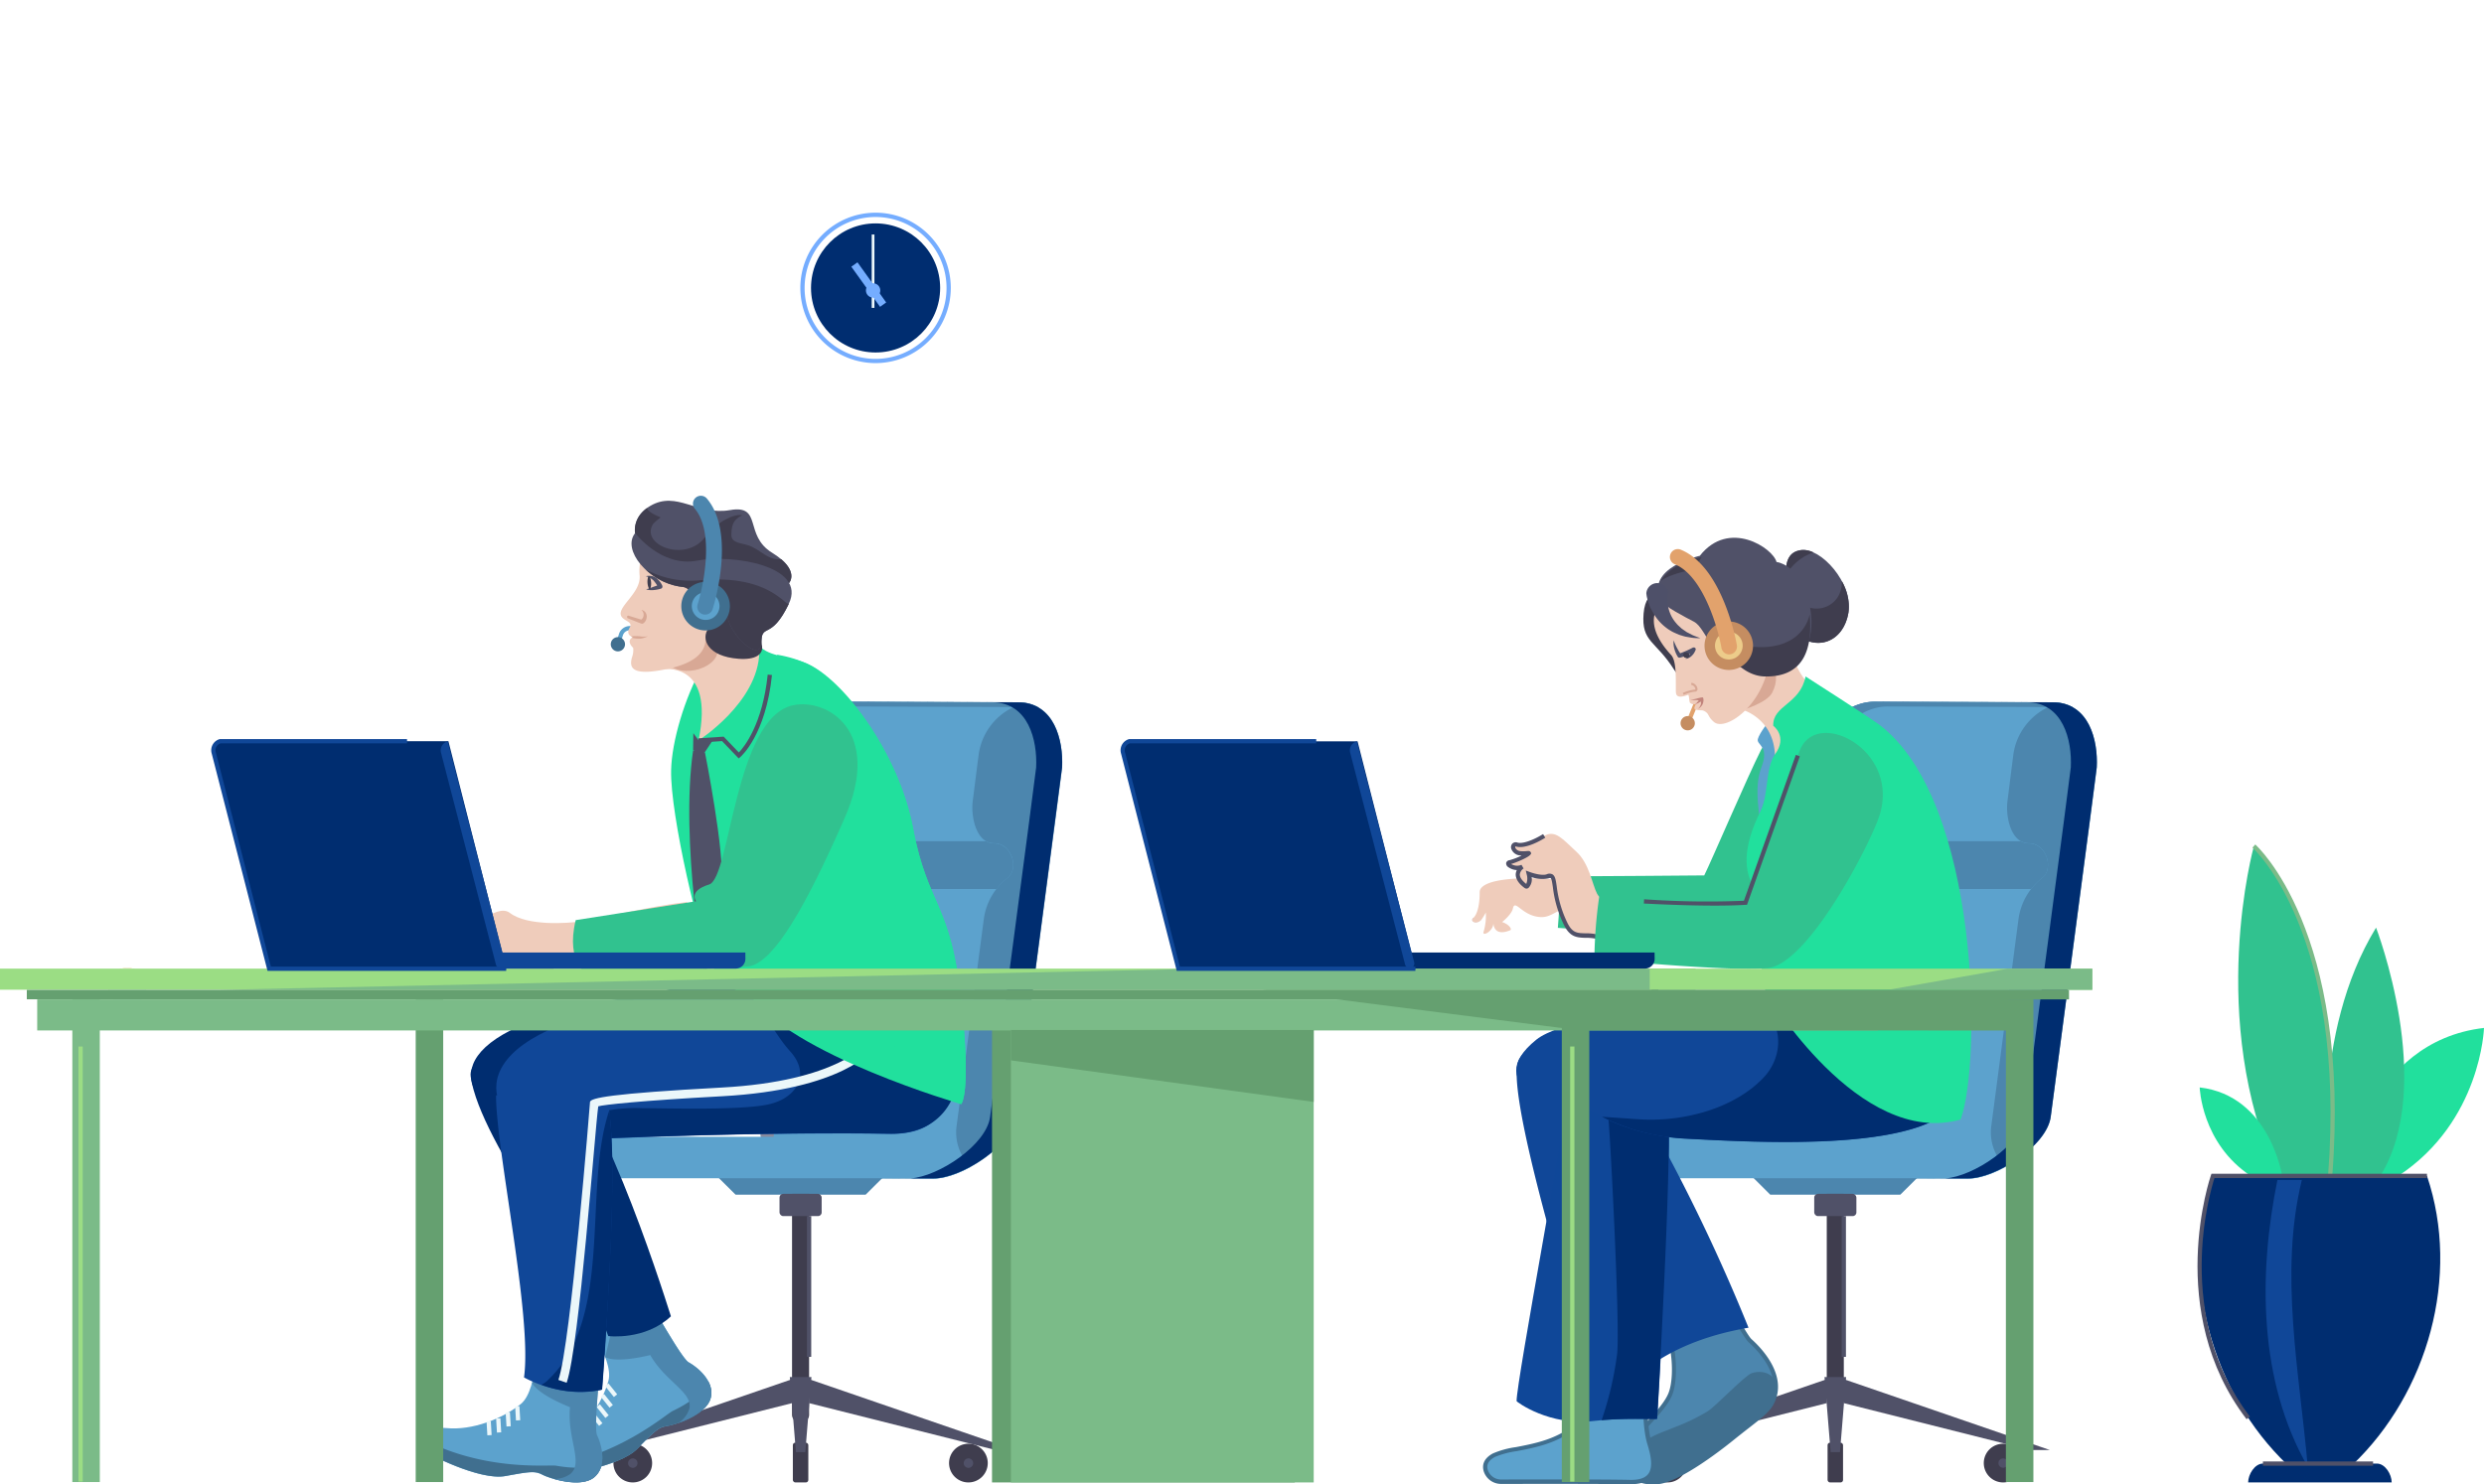 <svg xmlns="http://www.w3.org/2000/svg" width="807.161" height="482.513" viewBox="0 0 807.161 482.513">
  <g id="contact-image" transform="translate(-975.012 -5283.704)">
    <path id="Path_2783" data-name="Path 2783" d="M854,233.341a6.177,6.177,0,1,1-1.8-4.376A6.191,6.191,0,0,1,854,233.341Z" transform="translate(168.555 5371.134)" fill="#fec55e"/>
    <path id="Path_2797" data-name="Path 2797" d="M854,233.341a6.177,6.177,0,1,1-1.8-4.376A6.191,6.191,0,0,1,854,233.341Z" transform="translate(168.555 5371.134)" fill="#ebf7fa"/>
    <path id="Path_2799" data-name="Path 2799" d="M677.3,98.807a24.443,24.443,0,1,0-24.444-24.43A24.444,24.444,0,0,0,677.3,98.807Zm0-47.488a23.059,23.059,0,1,1-23.059,23.059A23.059,23.059,0,0,1,677.3,51.319Z" transform="translate(582.223 5302.918)" fill="#75adff"/>
    <ellipse id="Ellipse_170" data-name="Ellipse 170" cx="20.981" cy="20.981" rx="20.981" ry="20.981" transform="translate(1238.545 5356.314)" fill="#002d70"/>
    <rect id="Rectangle_1325" data-name="Rectangle 1325" width="0.886" height="23.848" transform="translate(1258.266 5359.929)" fill="#ebf7fa"/>
    <path id="Path_2800" data-name="Path 2800" d="M671.723,66.49A2.327,2.327,0,1,1,669.41,68.8a2.327,2.327,0,0,1,2.313-2.313Z" transform="translate(586.987 5309.296)" fill="#75adff"/>
    <rect id="Rectangle_1326" data-name="Rectangle 1326" width="16.023" height="2.451" transform="matrix(-0.582, -0.814, 0.814, -0.582, 1260.975, 5383.435)" fill="#75adff"/>
    <path id="Path_2801" data-name="Path 2801" d="M632.089,196.972,634,181.835c1.246-9.459,9.583-17.187,18.516-17.145l57.737.194c11.9,0,14.818,12.395,14.389,21.189,0,.942-14.957,113.562-14.957,113.562-1.246,9.473-17.838,20.095-26.77,20.067l-42.059-.208c-8.933,0-15.234-7.811-13.987-17.284l8.78-66.96a20.413,20.413,0,0,1,7.714-13.281,4.543,4.543,0,0,0,1.731-3.019h0c.665-3.989-2.091-8.212-6.121-8.212C633.2,210.738,631.411,202.124,632.089,196.972Z" transform="translate(595.501 5347.093)" fill="#4c86ae"/>
    <path id="Path_2802" data-name="Path 2802" d="M699.146,302.209l8.808-67.015a20.4,20.4,0,0,1,7.7-13.281,4.611,4.611,0,0,0,1.745-3.019c.665-3.989-2.1-8.212-6.135-8.212-5.8,0-7.575-8.614-6.925-13.752l1.925-15.137A20.109,20.109,0,0,1,721.319,165.1a15.528,15.528,0,0,0-2.327-.18l-57.737-.194c-8.933,0-17.27,7.686-18.516,17.145l-1.911,15.082c-.679,5.138,1.108,13.752,6.925,13.752,4.03,0,6.786,4.224,6.121,8.212a4.544,4.544,0,0,1-1.731,3.019,20.413,20.413,0,0,0-7.714,13.281l-8.822,66.988c-1.246,9.473,5.055,17.256,13.987,17.284l42.059.208c3.338,0,7.769-1.482,12.063-3.836A15.511,15.511,0,0,1,699.146,302.209Z" transform="translate(586.762 5347.109)" fill="#5ca2cd"/>
    <path id="Path_2803" data-name="Path 2803" d="M704.352,198.136a5.138,5.138,0,0,1-2.618-.706H638.209a5.1,5.1,0,0,0,2.617.706c4.03,0,6.786,4.224,6.121,8.212a4.544,4.544,0,0,1-1.731,3.019,21.093,21.093,0,0,0-3.6,3.6h63.539a21.011,21.011,0,0,1,3.587-3.6,4.611,4.611,0,0,0,1.745-3.019C711.151,202.374,708.382,198.136,704.352,198.136Z" transform="translate(593.675 5359.695)" fill="#4c86ae"/>
    <path id="Path_2804" data-name="Path 2804" d="M639.137,210.742h.471c-2.77-2.77-3.67-8.406-3.171-12.2l1.911-15.137c1.246-9.473,9.583-17.187,18.516-17.159l57.736.208a13.974,13.974,0,0,1,2.77.249,12.907,12.907,0,0,0-6.924-1.828l-57.737-.194c-8.933,0-17.27,7.686-18.516,17.145l-1.967,15.151C631.548,202.128,633.334,210.742,639.137,210.742Z" transform="translate(595.364 5347.089)" fill="#4c86ae"/>
    <path id="Path_2805" data-name="Path 2805" d="M685.415,290.608l8.808-67.029a20.483,20.483,0,0,1,7.714-13.267,4.57,4.57,0,0,0,1.731-3.033c.665-3.975-2.091-8.2-6.121-8.2h-.318a7.492,7.492,0,0,1,2.23,6.648,4.542,4.542,0,0,1-1.731,3.019,20.413,20.413,0,0,0-7.714,13.281l-8.808,66.96c-1.108,8.448,3.781,15.539,11.19,17.007C687.451,303.183,684.543,297.3,685.415,290.608Z" transform="translate(541.164 5360.331)" fill="#888a9e"/>
    <rect id="Rectangle_1327" data-name="Rectangle 1327" width="5.027" height="12.921" rx="0.79" transform="translate(1232.645 5752.631)" fill="#3f3d4e"/>
    <path id="Path_2806" data-name="Path 2806" d="M716.638,281.9H674.37l-5.47-5.429h53.194Z" transform="translate(539.662 5390.118)" fill="#4c86ae"/>
    <path id="Path_2807" data-name="Path 2807" d="M757.032,323.7v7.783L696.47,346.717H690.1Z" transform="translate(475.364 5408.296)" fill="#505168"/>
    <path id="Path_2808" data-name="Path 2808" d="M2.493,74.258h.568A2.479,2.479,0,0,0,5.54,71.779V0H0V71.766a2.479,2.479,0,0,0,2.493,2.493Z" transform="translate(1232.382 5671.767)" fill="#3f3d4e"/>
    <rect id="Rectangle_1328" data-name="Rectangle 1328" width="13.697" height="7.229" rx="1.18" transform="translate(1228.311 5671.753)" fill="#505168"/>
    <path id="Path_2809" data-name="Path 2809" d="M735.515,345.137a6.287,6.287,0,1,1-6.287-6.287A6.287,6.287,0,0,1,735.515,345.137Z" transform="translate(451.401 5414.128)" fill="#3f3d4e"/>
    <path id="Path_2810" data-name="Path 2810" d="M729.444,343.813a1.537,1.537,0,1,1-1.537-1.523,1.537,1.537,0,0,1,1.537,1.523Z" transform="translate(452.721 5415.452)" fill="#505168"/>
    <path id="Path_2811" data-name="Path 2811" d="M637.78,323.7v7.783l60.576,15.234h6.357Z" transform="translate(600.142 5408.296)" fill="#505168"/>
    <path id="Path_2812" data-name="Path 2812" d="M644.19,345.137a6.287,6.287,0,1,0,6.287-6.287A6.287,6.287,0,0,0,644.19,345.137Z" transform="translate(639.212 5414.128)" fill="#3f3d4e"/>
    <path id="Path_2813" data-name="Path 2813" d="M647.61,343.813a1.537,1.537,0,1,0,1.523-1.523,1.537,1.537,0,0,0-1.523,1.523Z" transform="translate(640.556 5415.452)" fill="#505168"/>
    <path id="Path_2814" data-name="Path 2814" d="M687.993,346.717h1.759l1.883-23.017H686.11Z" transform="translate(546.286 5408.296)" fill="#505168"/>
    <path id="Path_2815" data-name="Path 2815" d="M687.54,347.6h3.047l1.994-24.4H685.56Zm1.759-1.385h-.485l-1.759-21.632h4.016Z" transform="translate(546.102 5408.104)" fill="#505168"/>
    <path id="Path_2816" data-name="Path 2816" d="M685.032,164.894,627.3,164.7h-.568l49.856.166c11.91,0,14.818,12.395,14.389,21.189,0,.942-14.957,113.562-14.957,113.562-1.2,9.154-16.716,19.389-25.828,20.026h7.478c8.933,0,25.524-10.594,26.77-20.067,0,0,14.9-112.662,14.957-113.562C699.85,177.289,696.928,164.894,685.032,164.894Z" transform="translate(620.722 5347.098)" fill="#002d70"/>
    <path id="Path_2817" data-name="Path 2817" d="M666.516,280.285H771.99c2.77,0,4.972-1.7,4.972-3.767v-5.941c0-2.077-2.244-3.767-4.972-3.767H674.382c-7.063,0-12.852,4.362-12.852,9.694h0C661.53,278.582,663.773,280.285,666.516,280.285Z" transform="translate(495.001 5386.399)" fill="#5ca2cd"/>
    <rect id="Rectangle_1329" data-name="Rectangle 1329" width="1.385" height="45.757" transform="translate(1237.229 5678.982)" fill="#505168"/>
    <path id="Path_2818" data-name="Path 2818" d="M725.288,153.107l.969-3.13a2.327,2.327,0,0,1,2.244-1.662h5.789V146.93h-5.747a3.711,3.711,0,0,0-3.573,2.631l-.97,3.13Z" transform="translate(451.158 5340.257)" fill="#5ca2cd"/>
    <path id="Path_2819" data-name="Path 2819" d="M746.06,230.2c3.628-6.177,9.265-10.165,15.608-10.165s11.979,3.989,15.608,10.165Z" transform="translate(377.622 5368.394)" fill="#2b3244"/>
    <path id="Path_2820" data-name="Path 2820" d="M718.9,311.384s11.9,16.2,9.888,23.419-7.8,16.189-15.234,20.427-3.864,10.207-2.063,10.29,20.773-2.534,26.729-8.642,6.924-6.924,9.625-7.34,12.63-3.573,14.14-8.988-4.155-10.1-7.146-11.744-19.776-32.656-19.776-32.656Z" transform="translate(443.93 5397.692)" fill="#5ca2cd"/>
    <rect id="Rectangle_1330" data-name="Rectangle 1330" width="4.57" height="1.385" transform="matrix(-0.625, -0.781, 0.781, -0.625, 1174.486, 5737.789)" fill="#ebf7fa"/>
    <rect id="Rectangle_1331" data-name="Rectangle 1331" width="4.57" height="1.385" transform="matrix(-0.625, -0.781, 0.781, -0.625, 1173.076, 5741.25)" fill="#ebf7fa"/>
    <rect id="Rectangle_1332" data-name="Rectangle 1332" width="4.57" height="1.385" transform="matrix(-0.625, -0.781, 0.781, -0.625, 1171.725, 5744.596)" fill="#ebf7fa"/>
    <rect id="Rectangle_1333" data-name="Rectangle 1333" width="4.57" height="1.385" transform="matrix(-0.625, -0.781, 0.781, -0.625, 1169.69, 5747.17)" fill="#ebf7fa"/>
    <path id="Path_2821" data-name="Path 2821" d="M749.554,333.839c4.57-2.2,8.836-4.861,11.412-9.362a1.72,1.72,0,0,0,.138-.277,7.34,7.34,0,0,1,.762,5.54c-1.509,5.415-11.508,8.628-14.14,8.988s-3.684,1.219-9.625,7.34-24.928,8.725-26.729,8.642c-.789,0-1.925-1.219-2.313-2.881C731.717,348.851,747.352,334.891,749.554,333.839Z" transform="translate(444.037 5408.489)" fill="#406f8f"/>
    <path id="Path_2822" data-name="Path 2822" d="M709.049,327.12s2.77,2.16,14.625-.651c4.986,8.766,14.14,12.215,12.644,17.63a8.878,8.878,0,0,1-3.462,4.445c3.947-1.385,9.348-4.155,10.414-7.991,1.51-5.415-4.155-10.1-7.16-11.744s-19.763-32.67-19.763-32.67Z" transform="translate(462.633 5397.689)" fill="#4c86ae"/>
    <path id="Path_2823" data-name="Path 2823" d="M714.79,223.448c.194-1.385,9.847-11.689,14.389-8.185,5.623,4.335,19.07,3.365,22.671,2.77,9.833-1.551,22.5-4.916,34.858-6.343v16.9c-12.146-.831-24.651,1.177-36.007,1.177-4.612,0-6.121,2.327-9.944.3-6.689-3.545-11.079-.277-12.977.4-1.51.512-4.446,1.385-6.343.443s-.775-1.177.457-1.925c.36-.208-2.936.3-3.739-.609s-.762-.18-2.257-1.053,2.77-3.545,3.587-4.044C718.654,223.794,714.361,226.342,714.79,223.448Z" transform="translate(411.536 5365.184)" fill="#efccbb"/>
    <path id="Path_2824" data-name="Path 2824" d="M763.282,339.826s11.952,1.509,20.358-6.426c-3.684-11.605-24.056-75.394-41.159-86.778-5.36-3.573-25.039,1.011-23.9,8.877C721.721,277.325,756.676,320.617,763.282,339.826Z" transform="translate(409.384 5378.155)" fill="#002d70"/>
    <path id="Path_2825" data-name="Path 2825" d="M805.849,249.059c4.362,17.824-4.376,26.313-40.633,25.3s-70.935,2.3-88.634,1.385c-12.769-.651-35-19.015,0-32.808C715.8,227.454,800.642,227.7,805.849,249.059Z" transform="translate(470.269 5373.032)" fill="#002d70"/>
    <path id="Path_2826" data-name="Path 2826" d="M781.7,281.574c-38.694-.679-88.634,1.2-108.23,2.285-13.627.762-36.464-22.255.609-37.392,21.563-8.836,63.165-20.5,87.747-20.5C790.656,225.9,820.39,282.266,781.7,281.574Z" transform="translate(482.346 5370.68)" fill="#104798"/>
    <path id="Path_2827" data-name="Path 2827" d="M771.93,312.438s.332,20.095-5.54,24.831-15.719,8.7-24.25,7.839-9.057,6.094-7.631,7.2,18.433,9.971,26.812,8.406,9.694-1.648,12.09-.415,12.367,4.39,16.73.845,2.437-10.636.956-13.71,2.77-38.085,2.77-38.085Z" transform="translate(377.87 5402.773)" fill="#5ca2cd"/>
    <rect id="Rectangle_1334" data-name="Rectangle 1334" width="4.57" height="1.385" transform="matrix(-0.059, -0.998, 0.998, -0.059, 1142.68, 5745.41)" fill="#ebf7fa"/>
    <rect id="Rectangle_1335" data-name="Rectangle 1335" width="4.57" height="1.385" transform="matrix(-0.059, -0.998, 0.998, -0.059, 1139.593, 5747.373)" fill="#ebf7fa"/>
    <rect id="Rectangle_1336" data-name="Rectangle 1336" width="4.57" height="1.385" transform="matrix(-0.059, -0.998, 0.998, -0.059, 1136.493, 5749.349)" fill="#ebf7fa"/>
    <rect id="Rectangle_1337" data-name="Rectangle 1337" width="4.57" height="1.385" transform="matrix(-0.059, -0.998, 0.998, -0.059, 1133.377, 5750.238)" fill="#ebf7fa"/>
    <path id="Path_2828" data-name="Path 2828" d="M778.556,346.425c5,.859,10,1.149,14.708-1.025l.277-.138a7.3,7.3,0,0,1-2.59,4.958c-4.362,3.545-14.375.388-16.73-.845s-3.711-1.136-12.09.415-25.4-7.3-26.812-8.406a3.518,3.518,0,0,1-.222-3.684C755.372,348.378,776.132,346.037,778.556,346.425Z" transform="translate(377.117 5413.685)" fill="#406f8f"/>
    <path id="Path_2829" data-name="Path 2829" d="M733.86,330.4s1.053,3.379,12.312,7.922c-1.011,10.027,4.473,18.142.125,21.688a8.9,8.9,0,0,1-5.4,1.634c4.016,1.149,10.013,2.036,13.115-.5,4.362-3.545,2.437-10.65.956-13.71s2.77-38.085,2.77-38.085Z" transform="translate(414.057 5402.773)" fill="#4c86ae"/>
    <path id="Path_2830" data-name="Path 2830" d="M656.268,279.025c1.883-1.468,3.338-3.6,5.373-4.833a17.518,17.518,0,0,1,4.916-1.69,48.872,48.872,0,0,1,11.287-.8c8.434,0,33.888.831,42.129-1.468,8.614-2.4,12.547-9.833,6.08-16.993-5.041-5.54-7.949-12.561-13.226-18,16.937-3.2,34.166-5.3,46.269-5.3,24.5,0,33.57,50.673-.789,50.064-38.14-.665-87.65,1.149-107.357,2.244a30.665,30.665,0,0,0,5.318-3.213Z" transform="translate(505.734 5372.204)" fill="#002d70"/>
    <path id="Path_2831" data-name="Path 2831" d="M741.382,348.76s12.09,7.063,25.316,3.975c0,0,3.642-46.782,3.338-72.68a167.383,167.383,0,0,0-1.51-22.643L732.3,257.08C732.228,274.641,744.152,329.053,741.382,348.76Z" transform="translate(403.904 5382.655)" fill="#104798"/>
    <path id="Path_2832" data-name="Path 2832" d="M733.95,348.743c22.228-20.344,11.605-61.656,20.33-87.927a.462.462,0,0,1,.1-.346c.388,3.809.872,10.013.97,18.281.3,25.9-3.338,72.68-3.338,72.68a35.69,35.69,0,0,1-19.763-1.593,7.218,7.218,0,0,0,1.7-1.094Z" transform="translate(418.662 5383.959)" fill="#002d70"/>
    <path id="Path_2833" data-name="Path 2833" d="M673.483,355.236c4.155-11.855,9.237-82.8,10.276-89.852,1.593-.512,13.669-1.842,40.245-3.282,39.4-2.147,49.067-15.109,49.455-15.663l-2.3-1.648c-.1.125-9.528,12.464-47.308,14.486-36.575,1.98-42.447,3.393-42.766,4.653,0,.208-6.246,78.842-10.276,90.379Z" transform="translate(485.652 5377.924)" fill="#ebf7fa"/>
    <path id="Path_2834" data-name="Path 2834" d="M677.22,151.895c3.31,4.639,9.431,3.878,16.134,6.648,11.342,4.667,29.817,28.28,34.622,53.623s12.159,23.945,15.594,55.4,0,34.221,0,34.221S687.94,285.676,674.769,266c0,0-7.326-.249-11.716-8.628s-14.029-49.732-13.7-64.079C649.744,174.316,666.39,136.661,677.22,151.895Z" transform="translate(543.737 5340.805)" fill="#21e09d"/>
    <path id="Path_2835" data-name="Path 2835" d="M711.68,176.755s6.592,33.238,5.318,42.2-5.318,31.8-5.318,31.8-8.129-45.106-3.836-74.66Z" transform="translate(492.395 5351.481)" fill="#505168"/>
    <path id="Path_2836" data-name="Path 2836" d="M715.166,174.074l-2.77,4.155s-1.025,1.246-3.836-.706l.083-5.443,1.676,2.285Z" transform="translate(491.665 5349.938)" fill="#505168"/>
    <path id="Path_2837" data-name="Path 2837" d="M660.4,231.755c3.892-5.941,5.4-12.187,6.287-19.1.817-6.2-8.309-13.309-6.564-19.306,1.856-6.384,27.892,9.445,29.8-7.658,1.385-12.464-22.269-27.587-25.081-32.033a39.564,39.564,0,0,1,9.625,2.839c11.287,5.54,29.817,28.28,34.623,53.623s12.159,23.945,15.594,55.4,0,34.221,0,34.221a238.2,238.2,0,0,1-28.46-15.3c2.562-1.5,19.389-8.933,19.638-14.084.194-5.415-2.479-4.473-6.412-8.309s1.163-28.086-4.736-28.017c-4.93,0,1.98,33.335-19.181,30.634-4.155-3.268-33.875-18.572-36.187-21.4A44.235,44.235,0,0,0,660.4,231.755Z" transform="translate(562.621 5342.848)" fill="#21e09d"/>
    <path id="Path_2838" data-name="Path 2838" d="M697.78,160.822s17.353-3.144,11.91,23.1c0,0,19.389-12.3,19.763-28.709,0,0-13.517-1.523-15.234-6.8S697.78,160.822,697.78,160.822Z" transform="translate(492.307 5340.45)" fill="#efccbb"/>
    <path id="Path_2839" data-name="Path 2839" d="M721.625,150.629c-6.01-7.063-17.464,6.924-13.1,9.154C715.379,163.37,727.3,157.318,721.625,150.629Z" transform="translate(485.109 5340.921)" fill="#d8a895"/>
    <path id="Path_2840" data-name="Path 2840" d="M701.5,153.829c1.025,1.26,3.531,1.551,2.521,3.268s-.263,2.521.388,2.908a2.909,2.909,0,0,0,.72.3,1.425,1.425,0,0,0-1.052,1.925c.263.914,1.039,1.385,1.053,1.634a6.691,6.691,0,0,1-.415,3.005c-.942,3.435,0,6.19,11.675,3.7s12.3-7.562,12.3-10.276c0,0,8.683.969,12.063-9.071s-2.894-39.816-26.313-25.939a16.051,16.051,0,0,0-7.229,15.026C707.687,146.268,699,150.8,701.5,153.829Z" transform="translate(475.642 5330.533)" fill="#efccbb"/>
    <path id="Path_2841" data-name="Path 2841" d="M724.64,149.674a1.384,1.384,0,0,0-.443.166,9.4,9.4,0,0,0,2.881.263,6.62,6.62,0,0,0,2.368-.776,6.26,6.26,0,0,1-2.382.069,12.561,12.561,0,0,0-3.144,0,2.909,2.909,0,0,0,.72.277Z" transform="translate(456.113 5341.169)" fill="#d8a895"/>
    <path id="Path_2842" data-name="Path 2842" d="M724.256,145.176a.512.512,0,0,1,.415-.152s4.016,1.26,4.155,1.274a1.855,1.855,0,0,0,.623-.845,2.05,2.05,0,0,0-.623-2.313,2.2,2.2,0,0,1,1.385.859,2.41,2.41,0,0,1,.346,1.717,2.769,2.769,0,0,1-.845,1.634,1.682,1.682,0,0,1-.263.18,1.176,1.176,0,0,1-.4.125c-.235,0-4.75-1.842-4.75-1.842V145.7a.526.526,0,0,1-.042-.526Z" transform="translate(454.572 5338.799)" fill="#d8a895"/>
    <path id="Path_2843" data-name="Path 2843" d="M720.519,135.288a5.637,5.637,0,0,1,2.507,1.385A12.251,12.251,0,0,1,724.619,139l.388-.983-2.174.762a20.974,20.974,0,0,1-2.23.762,5.885,5.885,0,0,0,2.451.235,10.8,10.8,0,0,0,2.382-.457.679.679,0,0,0,.457-.845v-.1h0a6.826,6.826,0,0,0-2.05-2.576,3.448,3.448,0,0,0-1.634-.6,3.961,3.961,0,0,0-1.69.083Z" transform="translate(464.347 5335.724)" fill="#505168"/>
    <path id="Path_2844" data-name="Path 2844" d="M723.744,139.41a5.54,5.54,0,0,1-.346-4.03h.512a5.457,5.457,0,0,1,.138,4.03Z" transform="translate(462.231 5335.812)" fill="#3f3d4e"/>
    <path id="Path_2845" data-name="Path 2845" d="M697.115,138.309s3.85.8,2.063,5.069,8.725,4.972,6.107,8.309-.429,9.21,9.777,9.944c5.4.4,8.309-1.385,7.506-4.653S727.015,129.543,697.115,138.309Z" transform="translate(499.98 5336.207)" fill="#3f3d4e"/>
    <path id="Path_2846" data-name="Path 2846" d="M740.332,144.286s3.725-4.155-5.54-9.874-2.978-15.7-13.669-13.849-17.256-6.412-25.87-1.385-4.972,15,2.6,18.253C703.314,139.854,740.332,144.286,740.332,144.286Z" transform="translate(491.094 5328.942)" fill="#505168"/>
    <path id="Path_2847" data-name="Path 2847" d="M694.3,119.2c-.111,1.385,4.362,3.1,4.362,3.1a21.39,21.39,0,0,0-2.424,2.091c-4.543,7.021,11.315,13.115,17.367,3.573,1.26-2.008,7.88-7.174,11.55-6.343-2.77,1.385-3.462,2.936-3.518,6.371,0,2.95,3.85,2.548,6.412,3.739,3.878,1.814,5.775,4.515,9.777,4.155,5.36,4.57,2.562,7.7,2.562,7.7s-37.018-4.432-42.53-6.814C690.592,133.7,686.936,124.463,694.3,119.2Z" transform="translate(491.034 5329.584)" fill="#3f3d4e"/>
    <path id="Path_2848" data-name="Path 2848" d="M691.39,125.11s8.448,11.19,20.053,8.974,35.758,1.717,29.886,13.988-8.822,5.914-8.988,12.824-12.547-4.044-11.2-12.076-5.346-4.847-15.372-6.343S686.944,130.594,691.39,125.11Z" transform="translate(490.014 5331.859)" fill="#505168"/>
    <path id="Path_2849" data-name="Path 2849" d="M692.344,134.348a30.828,30.828,0,0,0,16.051,2.867c21.48-2.022,27.3,7.409,29.083,7.7-5.844,12.118-8.766,5.817-8.933,12.713s-12.547-4.044-11.2-12.076S712,140.7,701.969,139.209A21.217,21.217,0,0,1,690.89,133.6,7.528,7.528,0,0,0,692.344,134.348Z" transform="translate(493.824 5335.127)" fill="#3f3d4e"/>
    <path id="Path_2850" data-name="Path 2850" d="M746.273,165.606c10.816-2.313,29.388,8.157,16.619,36.963-12.464,28.349-22.657,46.283-30.828,47.9-1.385.277-52.169,3.116-52.169,3.116s-7.714-3.878-4.266-18.128l39.137-6.135s-2.673-3.338,4.224-5.456S727.245,169.692,746.273,165.606Z" transform="translate(486.455 5347.327)" fill="#31c28f"/>
    <path id="Path_2851" data-name="Path 2851" d="M733.681,152.95a2.313,2.313,0,1,1,.178-1.771A2.327,2.327,0,0,1,733.681,152.95Z" transform="translate(444.15 5341.259)" fill="#406f8f"/>
    <path id="Path_2852" data-name="Path 2852" d="M720.478,144.45a7.894,7.894,0,1,1-7.88-7.88A7.894,7.894,0,0,1,720.478,144.45Z" transform="translate(491.712 5336.27)" fill="#406f8f"/>
    <path id="Path_2853" data-name="Path 2853" d="M716.16,143.515a4.5,4.5,0,1,1-1.313-3.192,4.515,4.515,0,0,1,1.313,3.192Z" transform="translate(492.652 5337.206)" fill="#5ca2cd"/>
    <path id="Path_2854" data-name="Path 2854" d="M709.1,154.556a2.548,2.548,0,0,1-1.025-2.894c1.925-6.107,5.54-23.543-.969-31.174a2.562,2.562,0,0,1,3.892-3.324c9.694,11.259,2.285,35.024,1.966,36.007a2.548,2.548,0,0,1-3.864,1.385Z" transform="translate(493.621 5328.491)" fill="#4c86ae"/>
    <path id="Path_2855" data-name="Path 2855" d="M707.921,185.571l.5-.415c.332-.291,8.309-7.243,10.318-26.687l-1.385-.138c-1.676,16.148-7.659,23.543-9.376,25.316l-4.944-5.152-8.212.554.1,1.385,7.575-.512Z" transform="translate(507.122 5344.646)" fill="#505168"/>
    <path id="Path_2856" data-name="Path 2856" d="M389.318,196.972l1.911-15.137c1.246-9.459,9.57-17.187,18.5-17.145l57.75.194c11.9,0,14.818,12.395,14.375,21.189,0,.942-14.957,113.562-14.957,113.562-1.246,9.473-17.837,20.095-26.77,20.067l-42.046-.208c-8.946,0-15.234-7.811-13.987-17.284L392.9,235.2a20.455,20.455,0,0,1,7.7-13.281,4.556,4.556,0,0,0,1.745-3.019h0c.665-3.989-2.091-8.212-6.135-8.212C390.412,210.738,388.639,202.124,389.318,196.972Z" transform="translate(1174.499 5347.093)" fill="#4c86ae"/>
    <path id="Path_2857" data-name="Path 2857" d="M456.353,302.209l8.808-67.015a20.482,20.482,0,0,1,7.714-13.281,4.542,4.542,0,0,0,1.731-3.019c.665-3.989-2.091-8.212-6.121-8.212-5.8,0-7.589-8.614-6.924-13.752l1.911-15.137A20.15,20.15,0,0,1,478.539,165.1a15.692,15.692,0,0,0-2.327-.18l-57.75-.194c-8.933,0-17.256,7.686-18.5,17.145l-1.911,15.082c-.679,5.138,1.094,13.752,6.925,13.752,4.044,0,6.8,4.224,6.135,8.212a4.556,4.556,0,0,1-1.745,3.019,20.455,20.455,0,0,0-7.7,13.281l-8.836,66.988c-1.246,9.473,5.041,17.256,13.988,17.284l42.046.208c3.352,0,7.783-1.482,12.076-3.836A15.552,15.552,0,0,1,456.353,302.209Z" transform="translate(1165.768 5347.109)" fill="#5ca2cd"/>
    <path id="Path_2858" data-name="Path 2858" d="M461.587,198.136a5.1,5.1,0,0,1-2.617-.706H395.431a5.138,5.138,0,0,0,2.617.706c4.044,0,6.8,4.224,6.135,8.212a4.557,4.557,0,0,1-1.745,3.019,21.011,21.011,0,0,0-3.587,3.6h63.525a21.1,21.1,0,0,1,3.6-3.6,4.543,4.543,0,0,0,1.731-3.019C468.415,202.374,465.645,198.136,461.587,198.136Z" transform="translate(1172.665 5359.695)" fill="#4c86ae"/>
    <path id="Path_2859" data-name="Path 2859" d="M396.394,210.742h.471c-2.77-2.77-3.656-8.406-3.158-12.2l1.911-15.137c1.246-9.473,9.57-17.187,18.516-17.159l57.736.208a13.972,13.972,0,0,1,2.7.249,12.907,12.907,0,0,0-6.924-1.828l-57.75-.194c-8.933,0-17.256,7.686-18.5,17.145l-1.9,15.151C388.818,202.128,390.591,210.742,396.394,210.742Z" transform="translate(1174.32 5347.089)" fill="#4c86ae"/>
    <path id="Path_2860" data-name="Path 2860" d="M442.635,290.608l8.808-67.029a20.455,20.455,0,0,1,7.7-13.267,4.584,4.584,0,0,0,1.745-3.033c.665-3.975-2.091-8.2-6.135-8.2h-.319a7.492,7.492,0,0,1,2.23,6.648,4.557,4.557,0,0,1-1.745,3.019,20.455,20.455,0,0,0-7.7,13.281l-8.794,66.96c-1.108,8.448,3.781,15.539,11.176,17.007C444.657,303.183,441.749,297.3,442.635,290.608Z" transform="translate(1120.171 5360.331)" fill="#888a9e"/>
    <rect id="Rectangle_1338" data-name="Rectangle 1338" width="5.027" height="12.921" rx="0.79" transform="translate(1568.871 5752.631)" fill="#3f3d4e"/>
    <path id="Path_2861" data-name="Path 2861" d="M473.844,281.9H431.576l-5.456-5.429h53.194Z" transform="translate(1118.668 5390.118)" fill="#4c86ae"/>
    <path id="Path_2862" data-name="Path 2862" d="M514.252,323.7v7.783l-60.576,15.234H447.32Z" transform="translate(1054.37 5408.296)" fill="#505168"/>
    <path id="Path_2863" data-name="Path 2863" d="M2.493,67.334h.568A2.479,2.479,0,0,0,5.54,64.855V0H0V64.841a2.479,2.479,0,0,0,2.493,2.493Z" transform="translate(1568.608 5671.767)" fill="#3f3d4e"/>
    <rect id="Rectangle_1339" data-name="Rectangle 1339" width="13.697" height="7.229" rx="1.18" transform="translate(1564.537 5671.753)" fill="#505168"/>
    <path id="Path_2864" data-name="Path 2864" d="M492.735,345.137a6.287,6.287,0,1,1-6.287-6.287A6.287,6.287,0,0,1,492.735,345.137Z" transform="translate(1030.407 5414.128)" fill="#3f3d4e"/>
    <path id="Path_2865" data-name="Path 2865" d="M486.647,343.813a1.523,1.523,0,1,1-1.523-1.523A1.523,1.523,0,0,1,486.647,343.813Z" transform="translate(1031.731 5415.452)" fill="#505168"/>
    <path id="Path_2866" data-name="Path 2866" d="M395,323.7v7.783l60.562,15.234h6.37Z" transform="translate(1179.148 5408.296)" fill="#505168"/>
    <path id="Path_2867" data-name="Path 2867" d="M401.41,345.137a6.287,6.287,0,1,0,6.287-6.287A6.287,6.287,0,0,0,401.41,345.137Z" transform="translate(1218.218 5414.128)" fill="#3f3d4e"/>
    <path id="Path_2868" data-name="Path 2868" d="M404.85,343.813a1.523,1.523,0,1,0,1.523-1.523,1.523,1.523,0,0,0-1.523,1.523Z" transform="translate(1219.542 5415.452)" fill="#505168"/>
    <path id="Path_2869" data-name="Path 2869" d="M445.213,346.717h1.759l1.883-23.017H443.33Z" transform="translate(1125.292 5408.296)" fill="#505168"/>
    <path id="Path_2870" data-name="Path 2870" d="M444.784,347.6h3.033l1.994-24.4H442.79Zm1.759-1.385h-.485l-1.773-21.632H448.3Z" transform="translate(1125.084 5408.104)" fill="#505168"/>
    <path id="Path_2871" data-name="Path 2871" d="M442.26,164.894l-57.75-.194h-.554l49.856.166c11.9,0,14.818,12.395,14.375,21.189,0,.942-14.957,113.562-14.957,113.562-1.191,9.154-16.716,19.389-25.815,20.026h7.465c8.933,0,25.524-10.594,26.77-20.067,0,0,14.915-112.662,14.957-113.562C457.079,177.289,454.156,164.894,442.26,164.894Z" transform="translate(1199.72 5347.098)" fill="#002d70"/>
    <path id="Path_2872" data-name="Path 2872" d="M423.722,280.285H529.2c2.77,0,4.986-1.7,4.986-3.767v-5.941c0-2.077-2.244-3.767-4.986-3.767H431.6c-7.077,0-12.852,4.362-12.852,9.694h0C418.75,278.582,420.994,280.285,423.722,280.285Z" transform="translate(1074.007 5386.399)" fill="#5ca2cd"/>
    <rect id="Rectangle_1340" data-name="Rectangle 1340" width="1.385" height="45.757" transform="translate(1573.455 5678.982)" fill="#505168"/>
    <rect id="Rectangle_1341" data-name="Rectangle 1341" width="1.385" height="7.908" transform="translate(1524.371 5518.422) rotate(-157.77)" fill="#e2a26c"/>
    <path id="Path_2873" data-name="Path 2873" d="M528.724,215.4h0c-1.274,1.108.983,2.437,2.659.554h0a8.31,8.31,0,0,1-2.659-.554Z" transform="translate(925.021 5366.612)" fill="#d6d6e4"/>
    <path id="Path_2874" data-name="Path 2874" d="M506.4,223.494a17.861,17.861,0,0,0,.706-6.2,25.4,25.4,0,0,1-1.385,2.271c-1.676,1.883-3.933.554-2.659-.554s2.077-4.252,2.05-8.309,11.453-5.263,24.54-4.155a47.974,47.974,0,0,0,8.49-.443l3.088,9.694c-10.151-2.008-11.384,3.13-16.19,2.964-6.149-.208-8.42-6.107-9.14-2.77-.4,1.939-3.49,4.376-3.49,4.376,2.257.734,3.324,2.382,2.617,2.673-5.415,2.244-5.443-2.188-5.443-2.188C509.365,223.577,505.792,225.184,506.4,223.494Z" transform="translate(950.709 5363.032)" fill="#efccbb"/>
    <path id="Path_2875" data-name="Path 2875" d="M493.518,218.172c2.382-4.792,14.071-32.13,18.475-40.841,6.107-12.132,29.208-.139,21.812,18.641-2.964,7.548-23.031,42.1-35.44,42.143s-52.418-2.894-52.418-2.894c.776-9.265.706-16.73.706-16.73C454.852,218.49,493.518,218.172,493.518,218.172Z" transform="translate(1035.274 5350.074)" fill="#31c28f"/>
    <path id="Path_2876" data-name="Path 2876" d="M473.952,335.88c1.994-5.11,1.288-16.439-1.676-21.037-1.634-2.521,19.07-10.553,19.07-10.553s6.786,12.852,8.5,14.375c3.642,3.241,11.758,11.979,6.855,20.635-1.745,3.088-6.717,6.274-11.689,10.345-8.974,7.34-19.389,14.306-25,14.943-8.766,1-13.461-5.263-9.154-11.758S471.93,341,473.952,335.88Z" transform="translate(1043.872 5400.826)" fill="#4c86ae"/>
    <path id="Path_2877" data-name="Path 2877" d="M468.395,365.634a17.777,17.777,0,0,0,1.883-.111c7.409-.845,21.272-11.772,25.344-15.109,1.385-1.094,2.673-2.119,3.947-3.1,3.531-2.77,6.578-5.055,7.922-7.437,5.332-9.417-4.016-18.821-7.008-21.48-1.191-1.066-5.65-9.071-8.309-14.2l-.291-.54-.568.222c-3.088,1.191-18.516,7.326-19.541,10.456a1.247,1.247,0,0,0,.138,1.122c2.77,4.238,3.615,15.3,1.62,20.413h0c-1.094,2.77-3.753,5.761-6.578,8.9a70.172,70.172,0,0,0-6.44,7.922c-2.036,3.061-2.313,6.287-.734,8.863S464.462,365.634,468.395,365.634Zm22.8-60.229c1.385,2.673,6.758,12.589,8.379,14.029,2.77,2.479,11.536,11.245,6.717,19.763-1.2,2.133-4.155,4.4-7.561,7.021-1.288,1-2.631,2.022-3.975,3.13-10.664,8.725-19.873,14.264-24.624,14.791-4.155.485-7.645-.748-9.21-3.3-1.274-2.091-1.025-4.792.706-7.381a70.764,70.764,0,0,1,6.329-7.769c2.908-3.227,5.65-6.287,6.827-9.307h0c1.967-5.055,1.468-16.688-1.745-21.674C473.2,313.3,482.465,308.812,491.19,305.4Z" transform="translate(1043.668 5400.583)" fill="#406f8f"/>
    <path id="Path_2878" data-name="Path 2878" d="M484.307,334.884c2.59-1.551,12.118-11.647,14.4-12.464,4.584-1.648,11.273,1.385,6.371,10.068-1.745,3.088-6.717,6.274-11.689,10.345-8.974,7.34-19.389,14.306-25,14.943-8.766,1-11.592-3.6-7.271-10.1S472.535,341.891,484.307,334.884Z" transform="translate(1045.469 5407.638)" fill="#406f8f"/>
    <path id="Path_2879" data-name="Path 2879" d="M509.292,271.1A590.54,590.54,0,0,1,541.034,337.4c-39.664,6.855-46.353,30.011-46.353,30.011s-33.93-104.7-28.377-116.858C469.517,243.536,489.363,235.988,509.292,271.1Z" transform="translate(1002.148 5377.863)" fill="#104798"/>
    <path id="Path_2880" data-name="Path 2880" d="M434.213,249.258c13.766-11.079,101.5-18.918,101.5-18.918s26.105,19.25,18.807,39.248c-6.924,18.876-70.021,8.476-92.456,6.066C440.791,273.41,415.461,264.353,434.213,249.258Z" transform="translate(1040.042 5372.362)" fill="#104798"/>
    <path id="Path_2881" data-name="Path 2881" d="M490.8,347.294c6.26-3.421,27.92-1.149,33.238-20.773h16.148s-.679,10.761,1.233,16.993,2.77,12.713-6.5,12.464c-7.714-.194-33.376-.152-41.63-.125a5.235,5.235,0,0,1-5.027-3.462C487.673,350.811,487.95,348.872,490.8,347.294Z" transform="translate(969.617 5409.382)" fill="#5ca2cd"/>
    <path id="Path_2882" data-name="Path 2882" d="M535.618,356.916c3.227,0,5.415-.817,6.7-2.507,2.05-2.77,1.122-7.008,0-10.858-1.856-6.052-1.219-16.619-1.2-16.757v-.734H523.708l-.138.526c-3.808,14.154-16.245,16.536-25.33,18.281a28.848,28.848,0,0,0-7.534,2.064c-3.421,1.87-3.462,4.279-2.908,5.969a5.9,5.9,0,0,0,5.678,3.933h0c7.8,0,33.861-.069,41.547.125Zm4.016-29.471c-.111,2.562-.36,11.079,1.3,16.508,1.025,3.31,1.967,7.4.277,9.625-1.039,1.385-3.074,2.022-6.08,1.939-7.769-.194-33.861-.152-41.672-.125h0A4.515,4.515,0,0,1,489.1,352.4c-.582-1.745.152-3.158,2.257-4.321h0a28.755,28.755,0,0,1,7.132-1.9c8.808-1.69,22.062-4.238,26.313-18.779Z" transform="translate(969.395 5409.205)" fill="#406f8f"/>
    <path id="Path_2883" data-name="Path 2883" d="M509.5,247.364c8.185-1.7,21.978,4.916,23.973,16.453,1.9,10.844-3.365,102.247-3.435,102.247-.817.249-11.079-.443-20.773.706-14.264,1.69-24.928-6.232-24.928-6.454-.138-5.914,17.214-97.968,16.868-102.123C500.55,250.951,504.206,248.458,509.5,247.364Z" transform="translate(983.482 5378.813)" fill="#0f4798"/>
    <path id="Path_2884" data-name="Path 2884" d="M486.6,263.634c.36.956,3.961,68.386,2.77,76.557a109.609,109.609,0,0,1-4.986,21.092c8.822-.762,17.3-.208,18-.443.069,0,4.847-82.914,3.656-100.17A90.943,90.943,0,0,1,486.6,263.634Z" transform="translate(1011.062 5384.036)" fill="#002d70"/>
    <path id="Path_2885" data-name="Path 2885" d="M421.333,252.507c14.375-11.273,101.485-23.737,101.485-23.737s26.646,18,19.707,38.777c-6.551,19.583-66.932,15.594-89.548,14.458C431.526,280.953,402.4,267.353,421.333,252.507Z" transform="translate(1069.402 5371.758)" fill="#104798"/>
    <path id="Path_2886" data-name="Path 2886" d="M511.873,228.77s-23.543,3.365-48.1,8.171a15.679,15.679,0,0,1,3.185,2.188,12.954,12.954,0,0,1,1.51,1.385c5.913,6.343,4.944,15.691-.748,21.7-9.694,10.207-26.244,14.389-39.927,13.572-4.224-.249-8.406-.582-12.589-.831a68.734,68.734,0,0,0,26.826,7.091c22.615,1.136,83,5.124,89.548-14.458C538.574,246.829,511.873,228.77,511.873,228.77Z" transform="translate(1080.348 5371.758)" fill="#002d70"/>
    <path id="Path_2887" data-name="Path 2887" d="M457.675,175.059c.526-2.008,3.628-5.789,3.628-5.789s5.235,3.518,4.542,7.409-7.742,23.308-7.742,23.308c-.1-2.216-1.551-9.777.706-15.663C461.581,177.205,457.135,177.081,457.675,175.059Z" transform="translate(1088.539 5348.856)" fill="#5ca2cd"/>
    <path id="Path_2888" data-name="Path 2888" d="M465.291,154.6a24.388,24.388,0,0,0,8.766,12.146l-14.68,19.79c-.4-12.076-10.5-14.846-10.5-14.846C450.736,166.36,463.463,148.689,465.291,154.6Z" transform="translate(1092.404 5342.75)" fill="#efccbb"/>
    <path id="Path_2889" data-name="Path 2889" d="M468.843,164.95c-1.759,3.407-9.611,5.623-9.611,5.623,1.856-5.332,3.642-16.536,9.168-13.849C470.491,157.749,470.6,161.585,468.843,164.95Z" transform="translate(1082.052 5343.87)" fill="#d8a895"/>
    <path id="Path_2890" data-name="Path 2890" d="M489.213,139.319s8.309,34.179,2.382,24.8-10.636-8.863-9.874-18.17S489.213,139.319,489.213,139.319Z" transform="translate(1027.364 5337.191)" fill="#3f3d4e"/>
    <path id="Path_2891" data-name="Path 2891" d="M449.4,129.139c6.564-1.066,17.117,10.8,15.552,20.275S454.7,162.5,447.115,155.895s-4.639-11.148-3.213-14.6S442.836,130.191,449.4,129.139Z" transform="translate(1110.705 5333.384)" fill="#505168"/>
    <path id="Path_2892" data-name="Path 2892" d="M462.787,136.34a8.891,8.891,0,0,1-1.246,5.193,8.185,8.185,0,0,1-11.3,2.534,7.963,7.963,0,0,1-2.839-3.158c-.471-.485-1-.928-1.482-1.385a6.925,6.925,0,0,1-1.606-2.576,6.165,6.165,0,0,1-.388,1.565c-1.385,3.448-4.39,7.991,3.213,14.6s16.259,2.991,17.838-6.481a16.466,16.466,0,0,0-2.188-10.29Z" transform="translate(1110.682 5336.182)" fill="#3f3d4e"/>
    <path id="Path_2893" data-name="Path 2893" d="M459.549,129.88a7.409,7.409,0,0,0-4.155-.748c-4.681.748-4.778,4.93-4.944,8.476A16.065,16.065,0,0,1,459.549,129.88Z" transform="translate(1104.739 5333.39)" fill="#3f3d4e"/>
    <path id="Path_2894" data-name="Path 2894" d="M498.368,159.4c-.54,15.982-14.251,25.828-18.2,22.366-2.2-1.939-1.316-2.521-3.047-3.5-.8-.457-1.3-.1-2.894-.485-.9-.222.152-1.814.152-1.814a2.064,2.064,0,0,1-1.911-.36c-.346-.291-.291-2.77-.678-2.617-3.753,1.385-3.961,0-3.961-1.385,0-5.193.1-9.819-1.565-11.619-11.2-12.173-2.95-18.724,2.285-21.217C479.437,133.561,498.909,143.436,498.368,159.4Z" transform="translate(1051.738 5336.578)" fill="#efccbb"/>
    <path id="Path_2895" data-name="Path 2895" d="M464.52,132.08c9.459-12.062,23.793-2.507,24.928,2.008,13.087,2.105,18.89,37.545-5.069,35.467-16.508-1.385-17.048-13.558-21.8-16.079-2.147-1.122-9.833-5.069-10.678-6.772C446.585,135.944,464.52,132.08,464.52,132.08Z" transform="translate(1062.832 5332.284)" fill="#505168"/>
    <path id="Path_2896" data-name="Path 2896" d="M489.567,130.9l.374-.194c-1.191,1.842-1.08,2.022-.983,4.307a2.9,2.9,0,0,0,0,.346c-1.828-1.2-10.11,1.288-12.3,3.185C480.178,132.593,489.567,130.9,489.567,130.9Z" transform="translate(1038.048 5334.015)" fill="#3f3d4e"/>
    <path id="Path_2897" data-name="Path 2897" d="M462.212,154.674c12.187,1.26,17.768-4.487,19.181-10.484.859,10.207-1.2,20.386-14.472,20.192-10.539-.152-16.813-14.721-15.552-17.007a15.234,15.234,0,0,0,10.844,7.3Z" transform="translate(1081.676 5339.203)" fill="#3f3d4e"/>
    <path id="Path_2898" data-name="Path 2898" d="M418.021,202.339c2.437-4.833,1.537-14.071,4.584-18.225,4.293-5.844-.554-9.32-.554-9.32-.222-6.731,8.753-6.924,10.5-16.023,0,0,21.078,13.5,23.931,15.649,32.974,24.928,33.238,110.141,26.452,128.366-33.1,9.32-63-41.062-63-41.062s-4.335-6.814,1.025-23.931C423.117,230.9,405.28,227.752,418.021,202.339Z" transform="translate(1129.163 5344.814)" fill="#21e09d"/>
    <path id="Path_2899" data-name="Path 2899" d="M495.552,204.851c1.565-.319,5.8-2.23,6.19-2.867.083-.152-1.7.166-2.936,0-2.77-.512-2.77-3.365-1-2.77s5.166-.471,8.9-2.77,6.3,1.191,10.539,5.041,5.11,10.511,6.758,13.7,8.6,3.545,8.6,3.545l-2.2,13.558c-9.085-6.717-13.2-.083-16.619-7.188-5.193-10.622-2.368-16.771-5.941-15.511-2.036.72-6.066-.789-6.066-.789.609,2.534-.346,4.473-1.011,3.975-5.166-3.795-1.053-6.329-1.053-6.329C497.158,207.648,493.627,205.224,495.552,204.851Z" transform="translate(969.979 5359.033)" fill="#efccbb"/>
    <path id="Path_2900" data-name="Path 2900" d="M531.862,232.723l.817-1.122A16.619,16.619,0,0,0,522,228.014c-2.618-.069-4.155-.111-5.775-3.351a37.141,37.141,0,0,1-3.5-11.952c-.3-2.064-.485-3.324-1.385-3.864a2.133,2.133,0,0,0-1.9,0c-1.482.512-4.542-.388-5.54-.789l-1.219-.443.3,1.26a4.64,4.64,0,0,1-.152,3.088c-1.385-1.08-2.119-2.147-2.091-3.1a2.77,2.77,0,0,1,1.233-1.925l-.692-1.191a3.448,3.448,0,0,1-2.534.111,3.282,3.282,0,0,1-.845-.374c1.62-.443,5.8-2.2,6.357-3.13l.208-.346-.208-.388c-.249-.388-.6-.374-1.3-.319a10.764,10.764,0,0,1-2.105,0,1.953,1.953,0,0,1-1.579-1.108.526.526,0,0,1,0-.388h.277c2.022.623,5.54-.443,9.473-2.867l-.72-1.177c-3.476,2.147-6.745,3.213-8.309,2.77a1.593,1.593,0,0,0-1.662.319,1.69,1.69,0,0,0-.346,1.745,3.3,3.3,0,0,0,2.673,2.091,1.581,1.581,0,0,1,.609.083,21.859,21.859,0,0,1-3.878,1.482,1.219,1.219,0,0,0-1.08.873,1.439,1.439,0,0,0,.692,1.385,5.151,5.151,0,0,0,2.77.956,3.518,3.518,0,0,0-.36,1.385c0,1.5.914,2.991,2.881,4.432a1.066,1.066,0,0,0,1.246,0,4.016,4.016,0,0,0,1.039-3.531,10.331,10.331,0,0,0,5.443.415c.36-.125.623-.152.72-.083.346.194.526,1.5.734,2.881a37.986,37.986,0,0,0,3.629,12.367c1.953,3.988,4.279,4.058,6.924,4.155A15.234,15.234,0,0,1,531.862,232.723Z" transform="translate(968.125 5359.052)" fill="#505168"/>
    <path id="Path_2901" data-name="Path 2901" d="M483.263,227.192c2.16-5.429,13.71-39.691,17.713-49.593,5.54-13.766,32.3-.222,25.953,20.912-2.548,8.489-23.059,48.8-36.575,49.967s-56.172-3.088-56.172-3.088a153.424,153.424,0,0,1,1.62-20.552C447.824,228.148,483.263,227.192,483.263,227.192Z" transform="translate(1058.921 5349.917)" fill="#31c28f"/>
    <path id="Path_2902" data-name="Path 2902" d="M483.845,140.241v2.008a6.488,6.488,0,0,0,.069,1.149c.069.388.1.762.18,1.136a11.467,11.467,0,0,0,1.828,4.362,10.2,10.2,0,0,0,.762.969,6.132,6.132,0,0,0,.872.928c.319.277.623.582.956.873l1.08.748.554.388.6.3,1.219.637c.831.374,1.717.665,2.59,1.011a18.377,18.377,0,0,1-2.77-.138l-1.385-.235-.72-.125-.706-.194-1.385-.429-1.385-.609a9.207,9.207,0,0,1-1.385-.734,10.16,10.16,0,0,1-1.3-.872,15.774,15.774,0,0,1-4.265-4.833c-.277-.471-.512-.969-.776-1.385a8.84,8.84,0,0,1-.637-1.551,14.7,14.7,0,0,1-.5-1.62c-.083-.263-.139-.554-.208-.845q-.084-.51-.138-1.025a3.587,3.587,0,0,1,7.16.152Z" transform="translate(1032.982 5336.38)" fill="#4e5069"/>
    <path id="Path_2903" data-name="Path 2903" d="M481.96,156.328a3.407,3.407,0,0,0,2.008-.983,4.612,4.612,0,0,0,.748-.886,5.91,5.91,0,0,0,.54-1.066.582.582,0,0,0-.332-.748.6.6,0,0,0-.485,0h-.083c-.72.4-1.468.762-2.23,1.094l-1.149.471c-.374.166-.776.291-1.136.415l.692.249a12.064,12.064,0,0,1-.706-1.025c-.235-.36-.429-.748-.637-1.122a16.191,16.191,0,0,1-1.066-2.437,6.925,6.925,0,0,0,.222,2.77,9.7,9.7,0,0,0,1.122,2.59.568.568,0,0,0,.609.263h.083a9.473,9.473,0,0,0,1.3-.388,9.688,9.688,0,0,0,1.246-.5,14.733,14.733,0,0,0,2.3-1.385l-.9-.665a4.759,4.759,0,0,1-.277.9,6.621,6.621,0,0,1-.443.886,4.792,4.792,0,0,1-1.427,1.565Z" transform="translate(1040.739 5341.551)" fill="#4e5069"/>
    <ellipse id="Ellipse_171" data-name="Ellipse 171" cx="2.327" cy="2.327" rx="2.327" ry="2.327" transform="translate(1521.093 5516.451)" fill="#c58d61"/>
    <path id="Path_2904" data-name="Path 2904" d="M480.39,153.74a7.88,7.88,0,1,1-7.88-7.88,7.88,7.88,0,0,1,7.88,7.88Z" transform="translate(1064.259 5339.846)" fill="#c58d61"/>
    <path id="Path_2905" data-name="Path 2905" d="M476.09,152.8a4.5,4.5,0,1,1-1.318-3.2,4.515,4.515,0,0,1,1.318,3.2Z" transform="translate(1065.195 5340.781)" fill="#edcc8a"/>
    <path id="Path_2906" data-name="Path 2906" d="M487.386,163.09a2.576,2.576,0,0,1-2.244-2.105c-1.094-6.315-5.983-23.543-15.234-27.213a2.562,2.562,0,0,1,1.911-4.75c13.752,5.54,18.156,30.038,18.336,31.077a2.576,2.576,0,0,1-2.77,2.991Z" transform="translate(1049.245 5333.307)" fill="#e2a26c"/>
    <path id="Path_2907" data-name="Path 2907" d="M481.247,153.381c.277.346.471,1.025.125,1.316a1.385,1.385,0,0,1-1.523,0c-.277-.346-.443-1.053-.1-1.385a1.385,1.385,0,0,1,1.5.069Z" transform="translate(1042.422 5342.642)" fill="#3f3d4e"/>
    <path id="Path_2908" data-name="Path 2908" d="M476.626,226.168c6.814,0,10.041-.263,10.1-.263h.443l.152-.415,17.02-47.848-1.3-.471-16.868,47.419a293.129,293.129,0,0,1-32.434-.485l-.083,1.385C463.691,226,471.252,226.168,476.626,226.168Z" transform="translate(1055.518 5351.897)" fill="#505168"/>
    <path id="Path_2909" data-name="Path 2909" d="M477.982,164.183a11.619,11.619,0,0,1,3.559-1.039h0a.845.845,0,0,0,.914-.789,2.257,2.257,0,0,0-1.994-2.105l-.1.679a1.607,1.607,0,0,1,1.385,1.385c0,.069,0,.18-.249.152a12.782,12.782,0,0,0-3.85,1.094Z" transform="translate(1044.163 5345.384)" fill="#d8a895"/>
    <path id="Path_2910" data-name="Path 2910" d="M476.252,164.552a4.154,4.154,0,0,1,.928,0h.914a10.858,10.858,0,0,1,1.8.194h0l-.457-.3a1.706,1.706,0,0,1,.222.679,2,2,0,0,1,0,.8,3.462,3.462,0,0,1-.942,1.5,3.725,3.725,0,0,0,1.385-1.288,2.87,2.87,0,0,0,.346-.983,2.41,2.41,0,0,0,0-1.122l-.1-.346h-.346a13.346,13.346,0,0,0-1.911.443l-.914.208A5.44,5.44,0,0,0,476.252,164.552Z" transform="translate(1048.039 5346.705)" fill="#c2847c"/>
    <path id="Path_2911" data-name="Path 2911" d="M478.187,163.86c-.235.36-.512.72-.776,1.053a3.684,3.684,0,0,1-.942.914,3.906,3.906,0,0,0,1.274-.512c.4-.222.789-.457,1.177-.72Z" transform="translate(1049.331 5346.774)" fill="#c2847c"/>
    <rect id="Rectangle_1342" data-name="Rectangle 1342" width="98.383" height="147.063" transform="translate(1297.362 5618.49)" fill="#65a070"/>
    <rect id="Rectangle_1343" data-name="Rectangle 1343" width="8.933" height="156.895" transform="translate(1110.095 5608.533)" fill="#65a070"/>
    <rect id="Rectangle_1344" data-name="Rectangle 1344" width="598.125" height="10.11" transform="translate(987.103 5608.533)" fill="#7bbb88"/>
    <rect id="Rectangle_1345" data-name="Rectangle 1345" width="98.383" height="147.063" transform="translate(1303.511 5618.49)" fill="#7bbb88"/>
    <path id="Path_2912" data-name="Path 2912" d="M666.093,265.131,567.71,251.614V241.74h98.383Z" transform="translate(735.801 5376.75)" fill="#65a070"/>
    <path id="Path_2913" data-name="Path 2913" d="M647.185,232.324v13.212l-138.947-.014L404.73,232.31Z" transform="translate(980.421 5373.121)" fill="#65a070"/>
    <rect id="Rectangle_1346" data-name="Rectangle 1346" width="8.933" height="156.895" transform="translate(1482.509 5608.533)" fill="#65a070"/>
    <rect id="Rectangle_1347" data-name="Rectangle 1347" width="8.933" height="156.895" transform="translate(1626.816 5608.533)" fill="#65a070"/>
    <rect id="Rectangle_1348" data-name="Rectangle 1348" width="8.933" height="156.895" transform="translate(998.514 5608.533)" fill="#7bbb88"/>
    <rect id="Rectangle_1349" data-name="Rectangle 1349" width="550.927" height="6.855" transform="translate(975.012 5598.547)" fill="#9bdd84"/>
    <path id="Path_2914" data-name="Path 2914" d="M797.007,227.37l160.635.014v6.855l-479.522-.014Z" transform="translate(568.325 5371.219)" fill="#7bbb88"/>
    <rect id="Rectangle_1350" data-name="Rectangle 1350" width="143.808" height="6.855" transform="translate(1511.066 5598.562)" fill="#9bdd84"/>
    <path id="Path_2915" data-name="Path 2915" d="M423.825,227.37H451.4v6.869l-66.378-.014Z" transform="translate(1203.503 5371.219)" fill="#7bbb88"/>
    <rect id="Rectangle_1351" data-name="Rectangle 1351" width="530.168" height="3.074" transform="translate(983.723 5605.444)" fill="#65a070"/>
    <rect id="Rectangle_1352" data-name="Rectangle 1352" width="135.665" height="3.074" transform="translate(1511.661 5605.472)" fill="#65a070"/>
    <rect id="Rectangle_1353" data-name="Rectangle 1353" width="1.385" height="141.412" transform="translate(1485.224 5623.864)" fill="#9bdd84"/>
    <rect id="Rectangle_1354" data-name="Rectangle 1354" width="1.385" height="141.412" transform="translate(1000.508 5623.864)" fill="#9bdd84"/>
    <path id="Path_2916" data-name="Path 2916" d="M535.67,315.522H653V0H535.67Zm115.944-1.385H537.055V1.385H651.614Z" transform="translate(793.267 5283.704)" fill="none"/>
    <path id="Path_2918" data-name="Path 2918" d="M293.12,289.371h17.007c26.964-17.741,27.864-48.111,27.864-48.111C299.767,245.692,293.12,289.371,293.12,289.371Z" transform="translate(1444.183 5376.565)" fill="#21e09d"/>
    <path id="Path_2919" data-name="Path 2919" d="M312.508,298.432h17.007c18.294-29.762-1.385-80.712-1.385-80.712C306.857,252.523,312.508,298.432,312.508,298.432Z" transform="translate(1418.965 5367.504)" fill="#31c28f"/>
    <path id="Path_2920" data-name="Path 2920" d="M341.292,305.784h17.02s9.03-69.328-24.8-107.164C333.509,198.62,317.929,254.75,341.292,305.784Z" transform="translate(1373.88 5360.153)" fill="#31c28f"/>
    <path id="Path_2921" data-name="Path 2921" d="M340.48,255.22S341.02,273.39,357.1,284h10.179S363.331,257.879,340.48,255.22Z" transform="translate(1349.307 5381.938)" fill="#21e09d"/>
    <path id="Path_2922" data-name="Path 2922" d="M307.716,276c-11.079,32.614-.166,70.63,24.208,93.91H353.03c24.416-23.28,35.273-61.3,24.236-93.91Z" transform="translate(1386.378 5389.937)" fill="#002d70"/>
    <path id="Path_2923" data-name="Path 2923" d="M346.251,276.94h-7.935c-6.191,30.468-6.191,65.173,9.847,93.2C345.489,339.441,338.814,307.408,346.251,276.94Z" transform="translate(1376.732 5390.299)" fill="#104798"/>
    <path id="Path_2924" data-name="Path 2924" d="M356.646,343.51H319.572c-2.631,0-4.792,3.49-4.792,6.121h46.643C361.423,346.958,359.263,343.51,356.646,343.51Z" transform="translate(1390.753 5415.921)" fill="#002d70"/>
    <path id="Path_2925" data-name="Path 2925" d="M354.07,305.945c6.177-79.784-24.721-107.482-25.025-107.745l-.914,1.039c.319.277,30.676,27.6,24.568,106.637Z" transform="translate(1378.801 5359.991)" fill="#7bbb88"/>
    <path id="Path_2926" data-name="Path 2926" d="M322.441,355.26l1.094-.831c-24.928-32.559-13.046-72.79-11.522-77.554h69.051V275.49H311.03l-.166.471C310.711,276.4,295.63,320.181,322.441,355.26Z" transform="translate(1382.58 5389.74)" fill="#505168"/>
    <rect id="Rectangle_1355" data-name="Rectangle 1355" width="35.786" height="1.385" transform="translate(1710.339 5758.739)" fill="#505168"/>
    <path id="Path_2927" data-name="Path 2927" d="M852.352,247.914,833.517,173.96H759.439a3.061,3.061,0,0,0-2.2,3.725l18,70.228Z" transform="translate(287.2 5350.662)" fill="#002d70"/>
    <path id="Path_2928" data-name="Path 2928" d="M775.47,248.8h77.554v-1.385H776.55L758.643,177.7a2.354,2.354,0,0,1,1.606-2.853H820.8V173.46H759.987a3.753,3.753,0,0,0-2.687,4.57Z" transform="translate(286.473 5350.469)" fill="#104798"/>
    <path id="Path_2929" data-name="Path 2929" d="M781.564,223.55h-80.5v4.459a.776.776,0,0,0,.776.776h76.571a3.157,3.157,0,0,0,3.158-3.171Z" transform="translate(435.653 5369.749)" fill="#104798"/>
    <path id="Path_2930" data-name="Path 2930" d="M777.242,247.663h0a1.51,1.51,0,0,0,1.08-1.842L759.7,174h0a3.019,3.019,0,0,0-2.174,3.684L775.4,246.638a1.51,1.51,0,0,0,1.842,1.025Z" transform="translate(360.787 5350.677)" fill="#104798"/>
    <path id="Path_2931" data-name="Path 2931" d="M639.025,247.9,620.177,174H546.1a3.047,3.047,0,0,0-2.188,3.725l18,70.228Z" transform="translate(795.968 5350.677)" fill="#002d70"/>
    <path id="Path_2932" data-name="Path 2932" d="M568.214,223.55h-80.5v4.459a.776.776,0,0,0,.776.776H565.07a3.171,3.171,0,0,0,3.171-3.171Z" transform="translate(944.444 5369.749)" fill="#002d70"/>
    <path id="Path_2933" data-name="Path 2933" d="M563.9,247.663h0A1.51,1.51,0,0,0,565,245.821L546.357,174h0a3.005,3.005,0,0,0-2.16,3.684l17.865,68.954a1.51,1.51,0,0,0,1.842,1.025Z" transform="translate(869.553 5350.677)" fill="#104798"/>
    <path id="Path_2934" data-name="Path 2934" d="M562.1,248.8H639.65v-1.385H563.107L545.269,177.7a2.368,2.368,0,0,1,1.62-2.853h60.534V173.46H546.654a3.767,3.767,0,0,0-2.687,4.57Z" transform="translate(795.288 5350.469)" fill="#104798"/>
  </g>
</svg>
